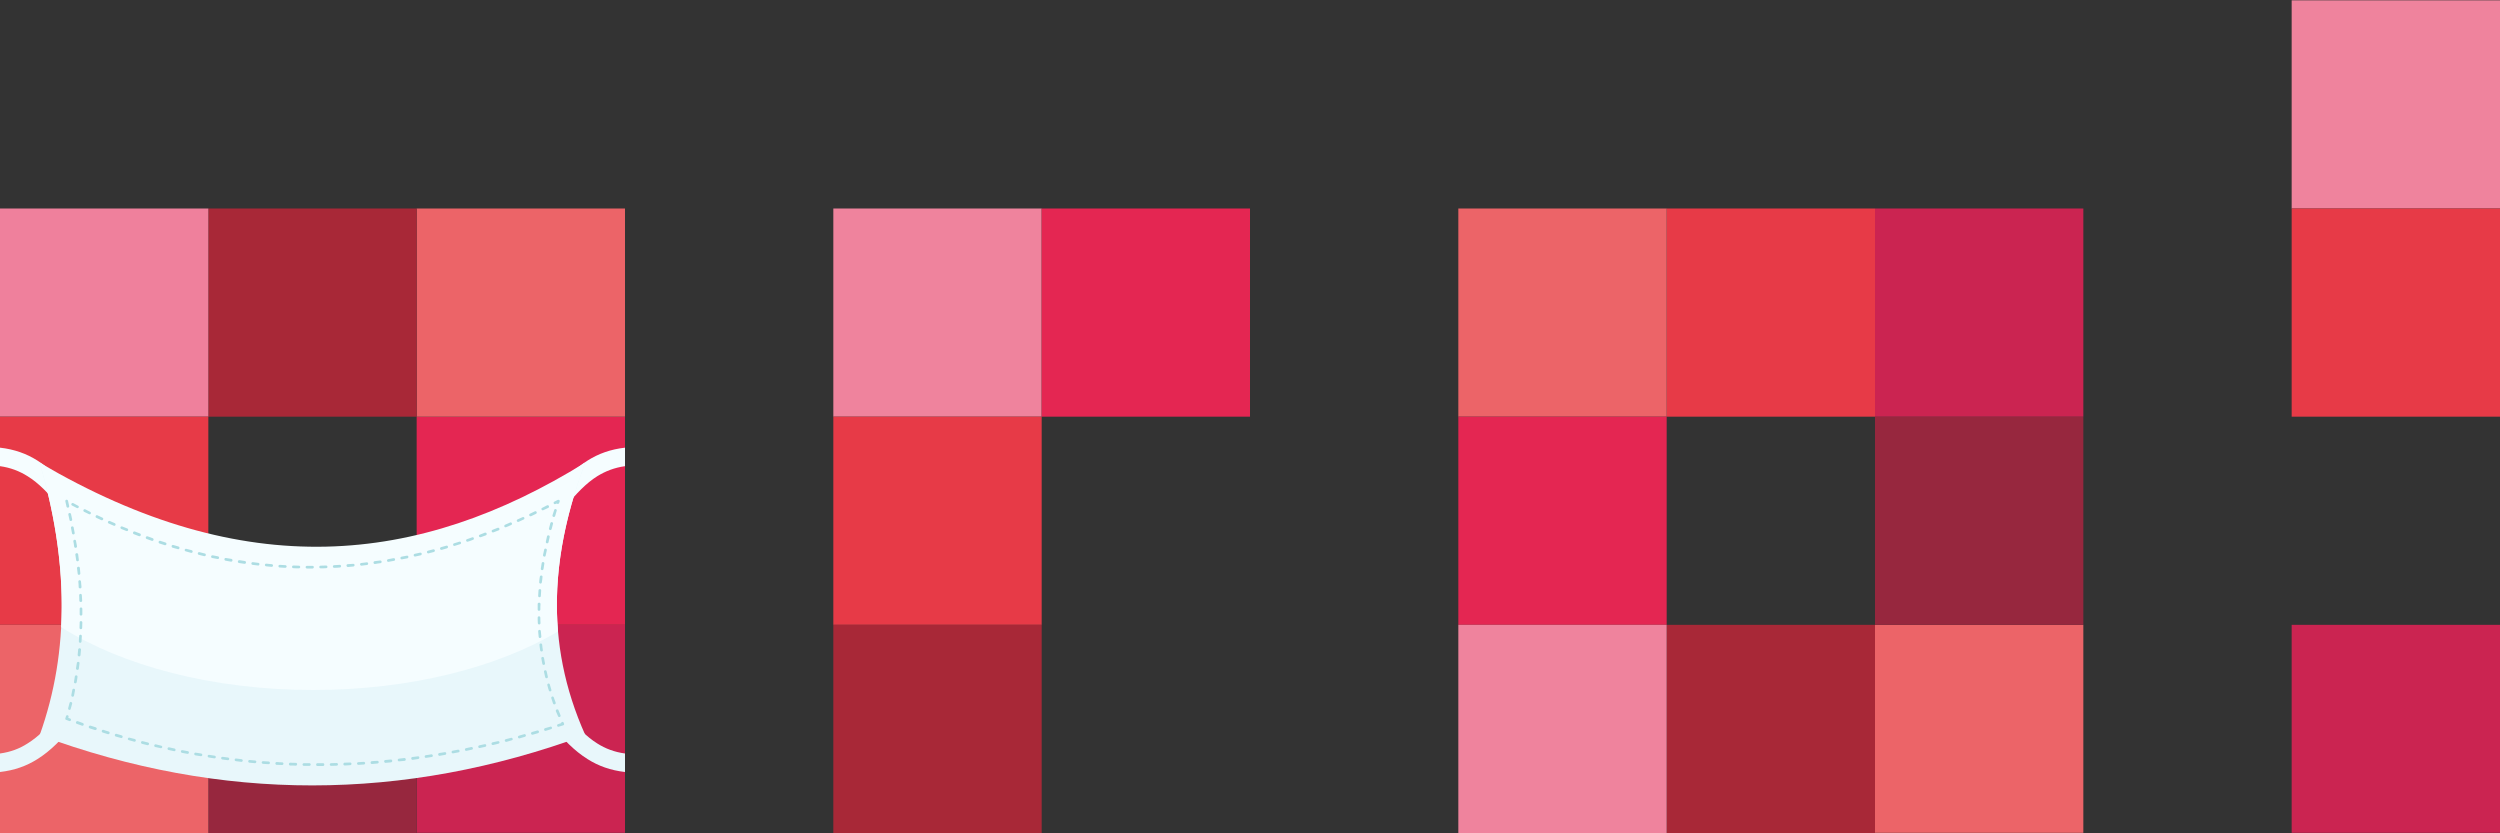<?xml version="1.0" encoding="UTF-8"?>
<!DOCTYPE svg PUBLIC "-//W3C//DTD SVG 1.1//EN" "http://www.w3.org/Graphics/SVG/1.1/DTD/svg11.dtd">
<!-- Creator: CorelDRAW 2019 (64-Bit) -->
<svg xmlns="http://www.w3.org/2000/svg" xml:space="preserve" width="150px" height="50px" version="1.1" style="shape-rendering:geometricPrecision; text-rendering:geometricPrecision; image-rendering:optimizeQuality; fill-rule:evenodd; clip-rule:evenodd"
viewBox="0 0 15000 5000"
 xmlns:xlink="http://www.w3.org/1999/xlink"
 xmlns:xodm="http://www.corel.com/coreldraw/odm/2003">
 <rect x="0" y="0" width="15000" height="5000" fill="#333333" stroke="none"/>
 <defs>
  <style type="text/css">
   <![CDATA[
    .fil9 {fill:#E8F7FB}
    .fil10 {fill:#F5FDFF}
    .fil5 {fill:#97273E;fill-rule:nonzero}
    .fil3 {fill:#A82837;fill-rule:nonzero}
    .fil12 {fill:#ACDDE3;fill-rule:nonzero}
    .fil0 {fill:#CB2451;fill-rule:nonzero}
    .fil1 {fill:#E42652;fill-rule:nonzero}
    .fil6 {fill:#E73A47;fill-rule:nonzero}
    .fil11 {fill:#E8F7FB;fill-rule:nonzero}
    .fil2 {fill:#EC6468;fill-rule:nonzero}
    .fil4 {fill:#EF809C;fill-rule:nonzero}
    .fil7 {fill:#EF839D;fill-rule:nonzero}
    .fil8 {fill:#F5FDFF;fill-rule:nonzero}
   ]]>
  </style>
 </defs>
 <g id="Слой_x0020_1">
  <g id="_2655853913600">
   <polygon class="fil0" points="2500,3749 3750,3749 3750,4997 2500,4997 "/>
   <polygon class="fil1" points="2500,2500 3750,2500 3750,3749 2500,3749 "/>
   <polygon class="fil2" points="2500,1251 3750,1251 3750,2500 2500,2500 "/>
   <polygon class="fil3" points="1250,1251 2500,1251 2500,2500 1250,2500 "/>
   <polygon class="fil4" points="0,1251 1250,1251 1250,2500 0,2500 "/>
   <polygon class="fil5" points="1250,3749 2500,3749 2500,4998 1250,4998 "/>
   <polygon class="fil6" points="0,2500 1250,2500 1250,3749 0,3749 "/>
   <polygon class="fil2" points="0,3749 1250,3749 1250,4998 0,4998 "/>
   <polygon class="fil7" points="5000,1251 6250,1251 6250,2500 5000,2500 "/>
   <polygon class="fil6" points="5000,2500 6250,2500 6250,3749 5000,3749 "/>
   <polygon class="fil1" points="6250,1251 7500,1251 7500,2500 6250,2500 "/>
   <polygon class="fil3" points="5000,3749 6250,3749 6250,4998 5000,4998 "/>
   <polygon class="fil0" points="15000,3749 13750,3749 13750,4997 15000,4997 "/>
   <polygon class="fil7" points="13750,2 15000,2 15000,1251 13750,1251 "/>
   <polygon class="fil6" points="13750,1251 15000,1251 15000,2500 13750,2500 "/>
   <polygon class="fil2" points="11250,3749 12500,3749 12500,4997 11250,4997 "/>
   <polygon class="fil5" points="11250,2500 12500,2500 12500,3749 11250,3749 "/>
   <polygon class="fil0" points="11250,1251 12500,1251 12500,2500 11250,2500 "/>
   <polygon class="fil6" points="10000,1251 11250,1251 11250,2500 10000,2500 "/>
   <polygon class="fil2" points="8750,1251 10000,1251 10000,2500 8750,2500 "/>
   <polygon class="fil3" points="10000,3749 11250,3749 11250,4998 10000,4998 "/>
   <polygon class="fil1" points="8750,2500 10000,2500 10000,3749 8750,3749 "/>
   <polygon class="fil7" points="8750,3749 10000,3749 10000,4998 8750,4998 "/>
  </g>
  <path class="fil8" d="M3393 3041c-19,24 -54,27 -78,8 -23,-19 -27,-53 -8,-77 71,-89 139,-159 219,-209 65,-41 137,-67 224,-77l0 111c-64,9 -117,30 -166,60 -67,42 -127,105 -191,184zm-3393 -244l0 -111c87,10 159,36 224,77 80,50 148,120 219,209 19,24 15,58 -9,77 -23,19 -58,16 -77,-8 -64,-79 -124,-142 -192,-184 -48,-30 -101,-51 -165,-60z"/>
  <path class="fil9" d="M238 2776c170,577 183,1124 0,1635 1091,403 2182,401 3274,0 -253,-564 -201,-1105 0,-1636 -1151,924 -2208,888 -3274,1z"/>
  <path class="fil10" d="M238 2776c100,340 146,669 129,987 366,231 907,377 1512,377 581,0 1104,-135 1469,-351 -29,-344 38,-681 164,-1014 -1007,625 -2050,721 -3274,1z"/>
  <path class="fil11" d="M357 4277c19,-24 54,-27 77,-8 24,19 28,54 9,77 -71,89 -139,159 -219,209 -65,41 -137,67 -224,77l0 -111c64,-9 117,-29 165,-60 68,-42 128,-104 192,-184zm3393 244l0 111c-87,-10 -159,-36 -224,-77 -80,-50 -148,-120 -219,-209 -19,-23 -15,-58 8,-77 24,-19 59,-16 78,8 64,80 124,142 191,184 49,31 102,51 166,60z"/>
  <path class="fil12" d="M408 3004c-4,-10 -18,-6 -16,4l7 32c2,9 18,8 16,-4l-7 -32zm32 15c-10,-5 -17,9 -8,14l29 15c10,5 17,-10 7,-14l-28 -15zm72 37c-10,-5 -17,10 -7,15l29 14c9,5 17,-9 7,-14l-29 -15zm73 36c-9,-5 -17,10 -7,15l30 14c9,4 17,-10 7,-15l-30 -14zm74 34c-9,-4 -17,10 -7,15 10,5 20,9 30,13 9,5 17,-9 7,-15l-30 -13zm75 33c-11,-4 -16,10 -6,15l30 12c11,4 15,-12 6,-15l-30 -12zm75 30c-11,-3 -15,13 -6,16l31 12c11,3 15,-13 6,-16l-31 -12zm77 29c-11,-3 -16,12 -6,16l31 11c10,3 15,-12 5,-16l-30 -11zm76 27c-10,-3 -15,12 -5,16l31 10c10,3 16,-12 5,-16l-31 -10zm78 25c-10,-3 -15,12 -5,16l32 9c9,3 15,-12 4,-16l-31 -9zm78 23c-9,-3 -15,12 -4,15l32 9c9,3 15,-12 4,-16l-32 -8zm79 20c-9,-3 -16,12 -4,16l32 8c12,2 13,-15 4,-16l-32 -8zm80 19c-12,-2 -14,14 -4,16 11,2 21,4 32,6 11,2 13,-14 3,-16l-31 -6zm79 16c-11,-2 -13,14 -3,16l33 6c10,1 13,-15 2,-17l-32 -5zm81 13c-11,-1 -14,15 -3,17l33 5c10,1 13,-15 2,-17l-32 -5zm80 12c-9,-2 -13,14 -2,16l33 4c9,2 13,-14 2,-16l-33 -4zm81 9c-9,-2 -13,14 -1,16l32 3c9,2 14,-14 2,-16l-33 -3zm81 7c-12,0 -10,16 -1,16l33 2c12,0 11,-16 1,-16l-33 -2zm82 4c-12,0 -11,16 -1,16 11,1 22,1 33,1 11,0 11,-16 0,-16l-32 -1zm81 2c-11,0 -11,16 0,16 11,0 22,0 33,0 10,0 11,-16 0,-16 -11,0 -22,0 -33,0zm82 -1c-11,0 -11,16 0,16 11,0 22,0 33,-1 10,0 11,-16 -1,-16 -11,0 -22,1 -32,1zm81 -3c-10,0 -11,16 1,16 11,0 22,-1 33,-2 9,0 11,-16 -1,-16 -11,1 -22,1 -33,2zm81 -6c-12,2 -7,18 2,17 11,-1 21,-2 32,-3 12,-2 8,-18 -1,-16l-33 2zm81 -7c-11,2 -7,17 2,16l33 -4c11,-2 8,-18 -2,-16l-33 4zm81 -11c-11,2 -8,18 2,17 11,-2 22,-4 33,-5 11,-2 8,-18 -3,-16 -10,1 -21,3 -32,4zm81 -12c-11,2 -8,18 2,16 11,-2 22,-4 33,-6 10,-1 8,-18 -3,-16l-32 6zm80 -15c-10,2 -8,18 3,16 11,-2 21,-4 32,-6 10,-2 8,-18 -3,-16 -11,2 -22,4 -32,6zm79 -17c-9,2 -8,18 4,16 11,-2 21,-5 32,-7 11,-4 7,-18 -4,-16 -10,2 -21,5 -32,7zm80 -19c-12,4 -5,19 4,16l31 -8c12,-4 5,-19 -4,-16l-31 8zm78 -21c-11,4 -5,19 5,16 10,-3 21,-6 31,-9 11,-4 5,-19 -4,-16 -11,3 -21,6 -32,9zm78 -23c-10,3 -5,19 5,15l32 -10c10,-3 5,-18 -5,-15l-32 10zm78 -25c-10,3 -5,18 5,15 11,-3 21,-7 31,-11 10,-3 5,-19 -5,-15l-31 11zm77 -27c-10,3 -5,18 6,15l30 -11c10,-4 5,-19 -6,-16 -10,4 -20,8 -30,12zm76 -29c-9,3 -5,19 6,15l31 -12c9,-3 5,-19 -7,-15l-30 12zm76 -31c-10,5 -5,19 6,15 10,-4 20,-8 30,-13 11,-5 2,-19 -6,-15 -10,5 -20,9 -30,13zm75 -32c-11,5 -3,19 6,15l30 -14c10,-5 2,-19 -7,-14l-29 13zm74 -34c-10,5 -3,19 7,15l29 -14c10,-5 2,-20 -7,-15l-29 14zm73 -35c-10,4 -2,19 7,14l30 -14c9,-5 2,-20 -8,-15l-29 15zm73 -37c-9,4 -3,19 7,14l8 -3c3,4 11,4 14,-3l3 -9c3,-8 -7,-13 -13,-9l-19 10zm14 55c4,-10 -12,-16 -15,-5l-10 31c-3,10 12,16 16,5l9 -31zm-22 78c3,-9 -12,-16 -16,-4l-8 31c-3,9 12,16 16,4l8 -31zm-20 79c2,-12 -15,-13 -16,-4 -2,10 -5,23 -7,32 -2,12 14,13 16,4l7 -32zm-17 79c1,-11 -15,-13 -16,-3l-7 32c-1,11 15,14 16,3 2,-10 4,-21 7,-32zm-15 81c2,-11 -14,-14 -16,-3 -2,11 -3,22 -5,32 -2,11 14,14 16,3 2,-11 3,-22 5,-32zm-11 80c2,-10 -14,-13 -16,-2 -2,11 -3,22 -4,33 -1,9 14,13 16,1 2,-10 3,-21 4,-32zm-8 81c0,-12 -16,-10 -16,-1l-2 33c0,12 16,10 16,1l2 -33zm-4 81c0,-11 -17,-10 -17,0 0,11 0,22 0,33 0,11 16,10 16,0 0,-11 0,-22 1,-33zm-1 82c0,-11 -16,-11 -16,0 0,11 0,22 1,33 0,10 16,11 16,-1 -1,-11 -1,-22 -1,-32zm3 81c0,-10 -16,-11 -16,1 1,11 2,22 3,33 2,12 17,7 16,-2 -1,-11 -2,-21 -3,-32zm8 81c-2,-12 -18,-8 -16,2 1,10 2,21 4,32 2,11 18,8 16,-2 -2,-11 -3,-22 -4,-32zm11 80c-2,-10 -18,-8 -16,3 2,11 4,22 6,32 2,10 18,8 16,-3 -2,-10 -4,-21 -6,-32zm16 80c-2,-10 -18,-8 -16,3 2,11 5,22 7,32 4,12 19,5 16,-3 -2,-11 -5,-21 -7,-32zm19 79c-3,-11 -18,-5 -15,4 3,10 5,22 9,32 3,10 19,5 15,-5 -3,-10 -6,-21 -9,-31zm24 78c-3,-11 -19,-6 -15,5 3,10 7,21 10,31 4,10 19,5 16,-6 -4,-10 -8,-20 -11,-30zm28 76c-3,-9 -19,-5 -16,6 4,10 9,20 13,30 3,9 19,6 15,-6 -4,-10 -8,-20 -12,-30zm31 75c-4,-9 -15,-4 -16,3l-18 6c-10,3 -5,19 5,15l26 -8c6,-2 7,-7 5,-11l0 0 -2 -5zm-76 39c11,-3 5,-19 -4,-15l-32 9c-10,4 -5,19 5,16l31 -10zm-78 24c11,-4 5,-19 -5,-16l-31 9c-11,4 -5,19 5,16l31 -9zm-79 22c12,-4 5,-19 -4,-16l-31 9c-12,4 -5,19 4,16l31 -9zm-79 21c12,-3 5,-18 -4,-15l-31 8c-12,4 -5,18 4,16l31 -9zm-79 20c10,-3 7,-17 -4,-15l-32 7c-9,2 -8,18 4,16l32 -8zm-80 19c10,-2 8,-18 -3,-16l-32 7c-10,2 -8,18 3,16l32 -7zm-80 17c10,-1 8,-17 -3,-16l-32 7c-10,2 -8,18 3,16l32 -7zm-80 16c10,-1 8,-17 -3,-16l-32 6c-10,2 -8,18 3,16l32 -6zm-80 15c10,-2 8,-18 -3,-16l-32 5c-11,2 -8,18 2,17l33 -6zm-81 13c11,-1 8,-18 -3,-16 -10,2 -21,4 -32,5 -11,2 -8,18 2,16l33 -5zm-81 12c11,-2 8,-18 -2,-16l-33 4c-11,2 -7,18 2,17l33 -5zm-81 11c11,-2 7,-18 -2,-17l-33 4c-11,2 -7,18 2,16l33 -3zm-82 9c12,-2 8,-18 -1,-17l-33 3c-12,2 -7,18 2,17l32 -3zm-81 7c12,-2 7,-18 -1,-16 -11,0 -22,1 -33,2 -9,0 -11,17 1,17l33 -3zm-82 6c10,0 11,-16 -1,-16l-32 2c-10,0 -11,16 1,16l32 -2zm-82 4c10,0 11,-16 0,-16l-33 1c-10,0 -11,17 1,17l32 -2zm-81 3c10,0 11,-16 -1,-16l-32 1c-11,0 -11,16 0,16l33 -1zm-82 2c10,0 11,-17 0,-17l-33 0c-11,0 -11,17 0,17l33 0zm-82 -1c11,0 11,-16 0,-16 -11,0 -22,0 -32,0 -12,0 -11,16 -1,16 11,0 22,0 33,0zm-82 -1c12,0 11,-17 1,-17 -11,0 -22,0 -33,-1 -11,0 -11,17 -1,17 11,0 22,0 33,1zm-82 -4c12,0 11,-16 1,-16 -10,0 -22,-1 -32,-2 -12,0 -11,17 -1,17 10,0 22,1 32,1zm-81 -5c12,0 10,-16 1,-16l-33 -2c-11,0 -12,14 -1,16l33 2zm-82 -6c9,1 14,-14 2,-16l-33 -3c-9,-2 -13,14 -2,16l33 3zm-81 -8c9,1 13,-14 1,-16l-32 -4c-10,-2 -13,14 -2,16l33 4zm-82 -10c10,2 14,-14 2,-16l-32 -4c-10,-2 -13,14 -2,16l32 4zm-81 -11c11,2 14,-14 3,-16l-33 -5c-10,-2 -13,14 -2,16l32 5zm-81 -13c11,2 14,-14 3,-16l-32 -5c-11,-2 -13,14 -3,16l32 5zm-32 -5l3 -16 -3 16zm-48 -9c11,2 13,-15 3,-16l-32 -6c-11,-2 -13,14 -3,16 10,2 21,4 32,6zm-80 -16c11,2 13,-14 3,-16l-32 -7c-12,-2 -13,15 -3,16l32 7zm-80 -18c11,2 13,-14 3,-15l-32 -8c-11,-2 -13,15 -3,16l32 7zm-80 -18c9,2 16,-12 4,-16l-32 -8c-9,-3 -15,12 -4,16l32 8zm-79 -21c9,3 15,-12 4,-16l-32 -8c-9,-3 -15,12 -4,15l32 9zm-79 -22c9,3 15,-12 4,-16l-31 -9c-9,-3 -15,12 -5,16l32 9zm-79 -23c10,3 16,-12 5,-16 -10,-3 -21,-6 -31,-10 -10,-3 -15,13 -5,16 11,3 21,7 31,10zm-78 -25c11,3 16,-12 6,-16l-31 -10c-11,-3 -16,12 -6,16l31 10zm-77 -26c10,3 15,-12 5,-16l-30 -11c-11,-3 -16,13 -6,16l31 11zm-77 -28c11,4 15,-12 6,-15l-11 -4 1 -6c4,-9 -12,-15 -15,-4l-4 13c-2,4 1,8 5,9l0 0 18 7zm-6 -77c-3,9 12,16 15,5 3,-11 6,-22 9,-32 2,-9 -12,-16 -16,-4l-8 31zm19 -79c-2,12 14,14 16,4 2,-11 4,-21 6,-32 2,-12 -14,-13 -16,-3l-6 31zm16 -79c-2,10 14,13 16,2 2,-10 4,-21 5,-32 2,-10 -14,-13 -16,-2l-5 32zm12 -81c-1,10 15,14 17,2l4 -32c2,-10 -14,-13 -16,-2l-5 32zm10 -81c-1,10 15,14 17,2 1,-11 2,-22 3,-33 1,-9 -15,-13 -17,-1l-3 32zm7 -81c0,12 16,11 16,1l2 -32c0,-12 -16,-11 -16,-1l-2 32zm4 -81c0,11 16,11 16,0l1 -32c0,-11 -16,-11 -16,-1l-1 33zm1 -81c0,10 16,10 16,0 0,-11 0,-22 0,-33 0,-11 -16,-11 -16,0l0 33zm-2 -82c0,10 17,11 17,0l-2 -33c0,-10 -16,-11 -16,1l1 32zm-4 -81c0,9 17,11 17,-1l-3 -33c-2,-11 -16,-10 -16,1 1,11 2,22 2,33zm-6 -81c2,12 17,7 16,-2l-3 -33c-2,-11 -18,-7 -17,2l4 33zm-9 -81c2,11 18,7 16,-2 -1,-11 -3,-22 -4,-33 -2,-11 -18,-8 -17,2 2,11 3,22 5,33zm-12 -81c2,11 18,8 17,-2 -2,-11 -4,-22 -6,-33 -1,-10 -17,-8 -16,3 2,10 4,21 5,32zm-13 -80c2,10 18,8 16,-3l-6 -32c-2,-11 -18,-8 -16,3l6 32zm-15 -80c1,9 18,8 16,-4l-7 -32c-2,-9 -18,-8 -16,4l7 32z"/>
 </g>
</svg>
